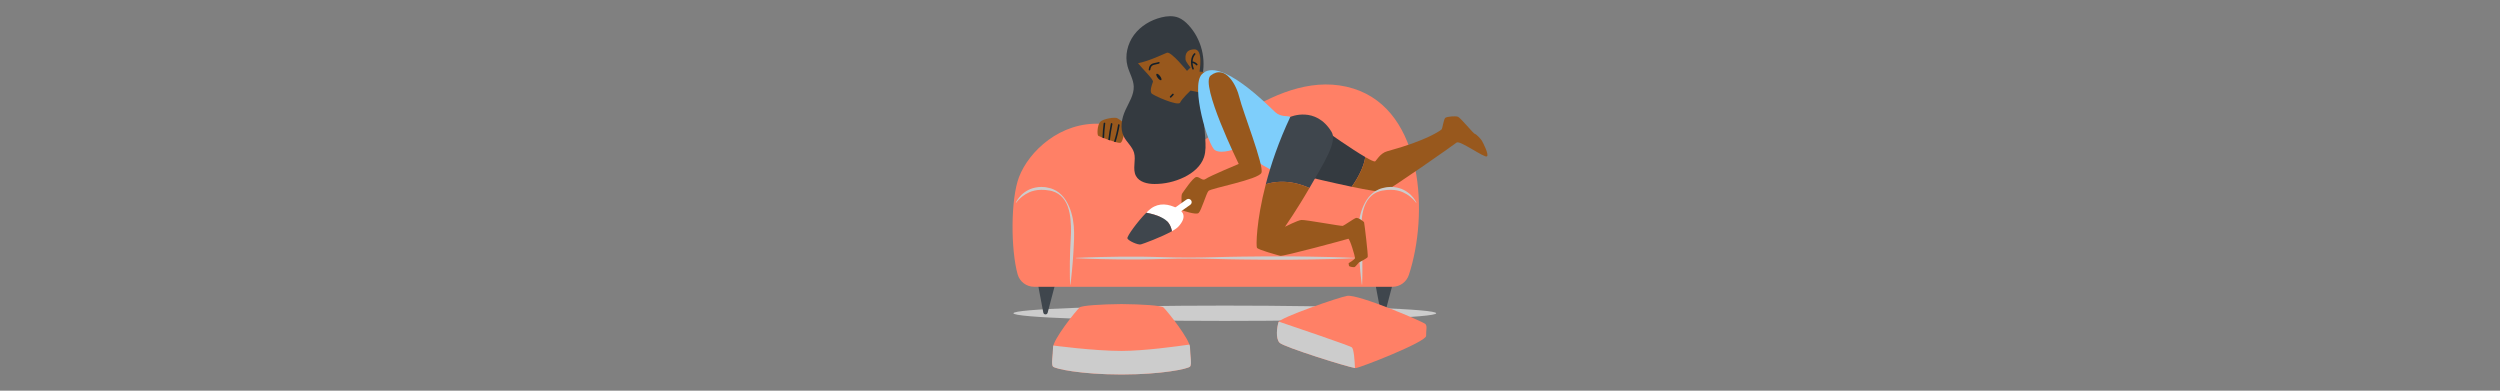 <?xml version="1.0" encoding="UTF-8"?>
<!DOCTYPE svg PUBLIC "-//W3C//DTD SVG 1.1//EN" "http://www.w3.org/Graphics/SVG/1.1/DTD/svg11.dtd">
<!-- Creator: CorelDRAW 2017 -->
<svg xmlns="http://www.w3.org/2000/svg" xml:space="preserve" width="102.51mm" height="16.02mm" version="1.1" style="shape-rendering:geometricPrecision; text-rendering:geometricPrecision; image-rendering:optimizeQuality; fill-rule:evenodd; clip-rule:evenodd"
viewBox="0 0 10251 1602"
 xmlns:xlink="http://www.w3.org/1999/xlink">
 <rect x="0" y="0" width="10251" height="1602" fill="#808080" stroke="none"/>
 <defs>
  <style type="text/css">
   <![CDATA[
    .fil4 {fill:#131F2A;fill-rule:nonzero}
    .fil5 {fill:#343A40;fill-rule:nonzero}
    .fil1 {fill:#3F464D;fill-rule:nonzero}
    .fil6 {fill:#7ECEFB;fill-rule:nonzero}
    .fil3 {fill:#98581D;fill-rule:nonzero}
    .fil2 {fill:#FF8066;fill-rule:nonzero}
    .fil7 {fill:white;fill-rule:nonzero}
    .fil0 {fill:#CCCCCC;fill-rule:nonzero}
   ]]>
  </style>
 </defs>
 <g id="Camada_x0020_1">
  <g id="_1671136422240">
   <path class="fil0" d="M5889 1284.5c0,17.35 -388.09,31.41 -866.82,31.41 -478.73,0 -866.82,-14.06 -866.82,-31.41 0,-17.35 388.09,-31.41 866.82,-31.41 478.73,0 866.82,14.06 866.82,31.41z"/>
   <path class="fil1" d="M5637.58 1149.98c0,5.98 14.73,83.18 24.12,131.8 1.84,9.54 15.33,9.96 17.8,0.57l34.84 -132.37 -76.76 0z"/>
   <path class="fil1" d="M4253.86 1149.98c0,5.98 14.73,83.18 24.12,131.8 1.84,9.54 15.32,9.96 17.8,0.57l34.83 -132.37 -76.75 0z"/>
   <path class="fil2" d="M5550.26 363.45c-308.89,-97.36 -621.13,251.81 -715.14,271.96 -94.01,20.14 -151.09,-117.51 -319.41,-127.59 -168.32,-10.07 -297.32,113.41 -337.36,218.24 -34.63,90.65 -34.03,297.41 -5.62,398.95 8.46,30.25 36.33,50.95 67.75,50.95l1469.34 0c30.57,0 57.5,-19.72 67.09,-48.75 80.9,-244.78 61.94,-672.79 -226.65,-763.76z"/>
   <path class="fil3" d="M4511.36 499.56c11.01,-12.34 59.76,-20.4 69.98,-14.84 10.21,5.56 29.7,20.41 31.56,24.13 1.86,3.71 -5.57,75.19 -19.5,77.05 -13.92,1.86 -83.94,-25.06 -89.78,-28.78 -5.84,-3.71 -4.67,-43.63 7.74,-57.56z"/>
   <path class="fil4" d="M4584.53 511.73c-3.92,23.49 -9.46,46.51 -16.64,69.16 2.2,0.65 4.33,1.25 6.37,1.8 7.18,-22.66 12.72,-45.69 16.65,-69.2 0.69,-4.17 -5.69,-5.96 -6.38,-1.76z"/>
   <path class="fil4" d="M4554.92 507.1c-4.35,21.94 -7.85,43.96 -10.52,66.12 2.11,0.74 4.24,1.48 6.36,2.2 2.65,-22.31 6.17,-44.49 10.54,-66.56 0.82,-4.16 -5.55,-5.94 -6.38,-1.76z"/>
   <path class="fil4" d="M4525.35 506.03c-2.54,19.43 -4.1,38.88 -4.67,58.41 2.07,0.81 4.26,1.65 6.55,2.52 0.51,-20.38 2.09,-40.67 4.74,-60.93 0.55,-4.21 -6.07,-4.17 -6.62,0z"/>
   <g>
    <g>
     <path class="fil5" d="M4927.68 319.82c20.09,-75.55 -1.47,-160.81 -55.06,-217.73 -11.69,-12.42 -25.09,-23.74 -40.99,-29.91 -21.79,-8.47 -46.31,-6.52 -69.02,-0.99 -44.09,10.75 -85.43,35.32 -112.49,71.76 -27.05,36.43 -38.61,85 -26.71,128.79 7.62,28.04 24.35,53.98 25.36,83.02 1.2,34.21 -19.41,64.71 -33.68,95.82 -15.79,34.44 -23.95,75.79 -6.85,109.6 11.77,23.28 34.41,40.71 41.75,65.74 9.06,30.95 -7.4,66.93 7.82,95.36 13.68,25.54 46.76,33.02 75.73,33.15 42.17,0.18 84.36,-9.49 122.25,-28.02 35.5,-17.36 68.7,-44.57 81.12,-82.08 8.13,-24.55 6.65,-51.1 5.09,-76.92 -2.33,-38.27 -4.66,-76.65 -11.36,-114.4 -3.39,-19.07 -7.91,-38.39 -5.52,-57.61 1.56,-12.55 6.04,-24.82 5.44,-37.44l-2.88 -38.14z"/>
    </g>
    <g>
     <path class="fil3" d="M4918.38 293.78c0,0 17.06,-93.1 -21.73,-91.55 -38.79,1.56 -35.68,29.48 -35.68,40.35 0,10.86 20.7,34.13 20.7,34.13l-14.5 13.97c0,0 -65.17,-80.69 -82.24,-74.48 -12.95,4.71 -70.6,33.54 -118.66,43.1 22.3,27.4 64.66,67.28 61.25,76.38 -4.65,12.41 -12.53,33.88 -6.66,46.16 4.04,8.45 110.51,55.1 117.98,38.97 7.46,-16.14 42.83,-49.45 42.83,-49.45l78.6 15.81 24.83 -88.73 -66.72 -4.66z"/>
    </g>
   </g>
   <path class="fil0" d="M4165.14 831.16c0,0 0.86,-2.2 2.99,-6.05 2.17,-3.82 5.59,-9.33 10.81,-15.75 5.16,-6.44 12.22,-13.82 21.74,-20.59 9.4,-6.83 21.17,-13.45 35.17,-17.38 13.92,-3.73 29.81,-6.27 46.25,-4.24 4.14,0.14 8.2,1.11 12.34,1.87 4.16,0.96 8.2,1.52 12.54,2.93l6 1.9 6.26 2.5c4.21,1.66 8.07,3.82 11.99,6.04 15.47,9.24 28.53,22.65 38.58,38.11 9.87,15.6 17.47,32.92 22.8,50.92 2.69,8.99 4.88,18.14 6.62,27.33 1.61,9.22 2.79,18.46 3.65,27.65 1.5,18.41 1.74,36.55 1.1,53.97 -0.54,17.3 -1.24,34.02 -2.29,49.87 -0.9,15.84 -2.04,30.82 -3.08,44.64 -1.15,13.82 -2.19,26.48 -3.39,37.7 -1.16,11.21 -2,21 -3,29.05 -1.86,16.1 -3.16,25.29 -3.16,25.29l-1.32 -0.05c0,0 -0.44,-9.26 -0.79,-25.44 -0.24,-8.1 -0.17,-17.91 -0.28,-29.18 -0.15,-11.26 0,-23.96 0.14,-37.82 0.25,-13.85 0.51,-28.85 1.1,-44.71 0.43,-15.87 1.29,-32.59 2.37,-49.87 1.31,-17.15 1.56,-34.85 0.96,-52.74 -0.26,-8.95 -0.83,-17.96 -1.82,-26.96 -0.84,-9.02 -2.08,-18.04 -3.83,-26.97 -3.63,-17.79 -9.44,-35.4 -19.17,-50.49 -9.61,-15.09 -23.21,-27.22 -38.51,-34 -3.8,-1.65 -7.68,-3.31 -11.52,-4.38l-5.72 -1.67 -6.16 -1.28c-3.7,-0.84 -7.93,-0.97 -11.76,-1.53 -3.9,-0.5 -7.73,-1.22 -11.56,-1.11 -3.81,-0.07 -7.55,-0.32 -11.24,-0.47 -3.68,0.21 -7.29,0.43 -10.85,0.64 -3.59,-0.01 -7,0.76 -10.39,1.29 -3.38,0.58 -6.75,0.98 -9.88,2.05 -12.92,2.9 -23.93,8.4 -33.26,13.88 -4.72,2.7 -8.75,5.82 -12.64,8.55 -3.62,3.03 -7.08,5.74 -9.93,8.49 -5.91,5.3 -9.95,10.14 -12.67,13.44 -2.79,3.28 -4.04,5.21 -4.04,5.21l-1.15 -0.64z"/>
   <path class="fil0" d="M4411.2 1057.44c0,0 4.47,-0.23 12.86,-0.66 8.38,-0.34 20.68,-0.83 36.34,-1.46 15.65,-0.65 34.66,-0.94 56.46,-1.54 21.8,-0.65 46.4,-0.95 73.24,-1.3 26.83,-0.18 55.9,-0.48 86.65,-0.18 30.74,0.26 63.17,1.44 96.71,2.24 33.55,1.02 68.21,1.64 103.43,1.51 17.61,-0.14 35.36,-0.28 53.18,-0.42 17.82,-0.38 35.7,-0.77 53.59,-1.15 17.89,-0.45 35.78,-0.89 53.6,-1.33 17.82,-0.3 35.57,-0.59 53.18,-0.88 35.22,-0.35 69.88,-0.69 103.42,-1.02 33.55,-0.27 65.97,-0.35 96.72,-0.05 30.75,0.13 59.82,0.65 86.65,1.12 26.84,0.46 51.43,0.79 73.24,1.5 21.8,0.63 40.81,1.19 56.46,1.64 31.31,1.11 49.2,1.98 49.2,1.98l0 1.32c0,0 -17.89,0.87 -49.2,1.98 -15.65,0.45 -34.66,1.01 -56.46,1.64 -21.81,0.71 -46.4,1.04 -73.24,1.49 -26.83,0.48 -55.9,1 -86.65,1.13 -30.75,0.3 -63.17,0.22 -96.72,-0.05 -33.54,-0.33 -68.2,-0.67 -103.42,-1.02 -17.61,-0.29 -35.36,-0.58 -53.18,-0.88 -17.82,-0.44 -35.71,-0.88 -53.6,-1.33 -17.89,-0.38 -35.77,-0.77 -53.59,-1.15 -17.82,-0.14 -35.57,-0.28 -53.18,-0.42 -35.22,-0.13 -69.88,0.49 -103.43,1.51 -33.54,0.81 -65.97,1.98 -96.71,2.24 -30.75,0.3 -59.82,0 -86.65,-0.18 -26.84,-0.35 -51.44,-0.65 -73.24,-1.29 -21.8,-0.61 -40.81,-0.89 -56.46,-1.56 -15.66,-0.62 -27.96,-1.11 -36.34,-1.44 -8.39,-0.44 -12.86,-0.67 -12.86,-0.67l0 -1.32z"/>
   <g>
    <path class="fil6" d="M4927.67 304.9c-46.04,49.72 25.53,293.1 54.39,310.94 28.87,17.85 88.51,-7.54 88.51,-7.54 0,0 159.51,109.01 166.8,95.31 7.29,-13.7 62.34,-218.39 53.37,-224.26 -8.96,-5.86 -38.05,2.19 -61.89,-19.51 -23.84,-21.7 -228.93,-232.94 -301.18,-154.94z"/>
    <g>
     <path class="fil5" d="M5578.32 705.36c9.21,-19.41 16.82,-40.21 19.83,-61.36 -56.7,-32.98 -151.37,-99.87 -151.37,-99.87l-80.35 181.87c0,0 92.07,22.28 176.1,39.78 13.72,-19 25.75,-39.24 35.79,-60.42z"/>
     <path class="fil3" d="M6076.25 576.84c-3.71,-6.71 -23.43,-27.42 -28.83,-27.9 -5.4,-0.48 -58.23,-65.92 -69.1,-70.14 -10.86,-4.22 -43.16,-0.59 -51.08,3.73 -7.93,4.32 -11.89,44.19 -16.45,48.39 -3.37,3.1 -57.33,44.64 -222.72,89.3 -29.75,8.04 -45.22,40.19 -49.79,41.58 -4.57,1.4 -19.97,-6.07 -40.13,-17.8 -3.01,21.15 -10.62,41.95 -19.83,61.36 -10.04,21.18 -22.07,41.42 -35.79,60.42 63.64,13.25 122.67,23.76 133.56,19.76 25.29,-9.3 283.44,-190.38 296.52,-200.95 13.09,-10.56 113.55,63.29 124.11,56.78 10.56,-6.5 -16.76,-57.81 -20.47,-64.53z"/>
     <path class="fil2" d="M5807.32 831.48c0,0 -40.66,-76.7 -137.68,-55.44 -97.02,21.25 -95.17,152.46 -94.25,193.11 0.92,40.66 9.24,197.74 9.24,197.74l222.69 -335.41z"/>
     <path class="fil0" d="M5806.74 831.8c0,0 -1.25,-1.93 -4.04,-5.21 -2.72,-3.3 -6.76,-8.14 -12.67,-13.44 -2.85,-2.75 -6.31,-5.46 -9.93,-8.49 -3.89,-2.73 -7.92,-5.85 -12.65,-8.55 -9.32,-5.48 -20.33,-10.98 -33.25,-13.88 -3.13,-1.07 -6.49,-1.47 -9.88,-2.05 -3.39,-0.53 -6.8,-1.3 -10.39,-1.29 -3.56,-0.21 -7.17,-0.43 -10.85,-0.64 -3.69,0.15 -7.43,0.4 -11.24,0.47 -3.83,-0.11 -7.66,0.61 -11.56,1.11 -3.83,0.56 -8.06,0.69 -11.76,1.53l-6.16 1.28 -5.73 1.67c-3.82,1.07 -7.71,2.73 -11.51,4.38 -15.3,6.78 -28.9,18.91 -38.51,34 -9.73,15.09 -15.54,32.7 -19.16,50.49 -1.76,8.93 -3,17.95 -3.84,26.97 -0.98,9 -1.56,18.01 -1.82,26.96 -0.6,17.89 -0.35,35.59 0.96,52.74 1.08,17.28 1.94,34 2.38,49.87 0.58,15.86 0.84,30.86 1.09,44.71 0.14,13.86 0.29,26.56 0.14,37.82 -0.11,11.27 -0.04,21.08 -0.28,29.18 -0.35,16.18 -0.79,25.44 -0.79,25.44l-1.32 0.05c0,0 -1.3,-9.19 -3.16,-25.29 -1,-8.05 -1.84,-17.84 -3.01,-29.05 -1.19,-11.22 -2.23,-23.88 -3.38,-37.7 -1.04,-13.82 -2.18,-28.8 -3.08,-44.64 -1.05,-15.85 -1.75,-32.57 -2.29,-49.87 -0.64,-17.42 -0.4,-35.56 1.11,-53.97 0.85,-9.19 2.03,-18.43 3.64,-27.65 1.74,-9.19 3.93,-18.34 6.62,-27.33 5.33,-18 12.93,-35.32 22.8,-50.92 10.05,-15.46 23.11,-28.87 38.58,-38.11 3.92,-2.22 7.78,-4.38 12,-6.04l6.25 -2.5 6 -1.9c4.34,-1.41 8.38,-1.97 12.54,-2.93 4.14,-0.76 8.2,-1.73 12.34,-1.87 16.44,-2.03 32.33,0.51 46.25,4.24 14,3.93 25.77,10.55 35.17,17.38 9.52,6.77 16.58,14.15 21.74,20.59 5.23,6.42 8.65,11.93 10.81,15.75 2.13,3.85 3,6.05 3,6.05l-1.16 0.64z"/>
    </g>
    <g>
     <path class="fil1" d="M5369.21 770.81c56.66,-98.66 115.82,-188.8 90.84,-229.9 -65.24,-107.36 -169.31,-61.56 -169.31,-61.56 -47.79,101.52 -79.54,195.72 -100.42,275.95 38.1,-12.09 80.24,-12.79 119.56,-4.22 20.47,4.45 40.22,11.28 59.33,19.73z"/>
     <path class="fil3" d="M5560 893.74c-8.77,2.68 -48.14,30.69 -53.99,32.47 -5.84,1.79 -154.33,-25.81 -169.84,-24.27 -15.51,1.55 -67.06,27.82 -67.06,27.82 0,0 50.85,-73.21 100.1,-158.95 -19.11,-8.45 -38.86,-15.28 -59.33,-19.73 -39.32,-8.57 -81.46,-7.87 -119.56,4.22 -39.74,152.77 -40.01,254.93 -36.3,260.67 5.66,8.74 83.91,29.72 95.38,33 11.48,3.27 267.17,-65.97 279.04,-69.89 5.99,-1.97 28.13,73.01 27.76,78.95 -0.37,5.95 -26.32,21.16 -26.32,21.16 0,0 0.65,9.28 2.13,11.74 1.48,2.46 16.18,5.26 21.05,4.5 4.87,-0.76 16.06,-16.57 18.99,-18.92 2.92,-2.35 33.49,-16.79 36.06,-22.68 2.57,-5.89 -13.44,-137.97 -14.77,-141.94 -1.33,-3.97 -24.57,-20.83 -33.34,-18.15z"/>
    </g>
   </g>
   <path class="fil3" d="M4964.08 309.78c60.82,-47.2 106.35,39.72 118.44,91.53 12.08,51.81 101.88,279.76 89.79,307.39 -12.08,27.63 -207.92,63.28 -217.23,74.34 -9.31,11.05 -29.48,81.25 -40.34,90.37 -10.87,9.13 -67.74,-11.04 -67.74,-11.04 0,0 -5.67,-60.52 0,-68.28 5.67,-7.76 44.46,-66.72 58.43,-68.27 13.96,-1.55 24.82,18.38 38.79,7.64 13.96,-10.74 134.99,-61.25 134.99,-61.25 0,0 -160.28,-327.39 -115.13,-362.43z"/>
   <g>
    <path class="fil7" d="M4750.29 928.6c-4.17,0 -8.26,-1.95 -10.83,-5.62 -4.22,-5.97 -2.78,-14.23 3.19,-18.43l122.88 -86.55c5.97,-4.22 14.24,-2.78 18.43,3.2 4.21,5.97 2.78,14.23 -3.2,18.43l-122.87 86.55c-2.31,1.64 -4.97,2.42 -7.6,2.42z"/>
    <g>
     <path class="fil7" d="M4828.41 854.72c-36.83,-19.2 -75.4,-24.28 -108.76,0.13 -5.64,4.13 -12.28,10.13 -19.37,17.24 21.71,4.48 43.28,9.88 63,19.85 10.08,5.09 19.74,11.47 26.87,20.23 8.37,10.28 12.52,22.68 15.53,35.69 11.41,-6.45 20.6,-12.69 25.69,-18.18 37.72,-40.66 19.12,-63.44 -2.96,-74.96z"/>
     <path class="fil1" d="M4763.28 891.94c-19.72,-9.97 -41.29,-15.37 -63,-19.85 -34.81,34.95 -80.84,97.51 -77.46,105.62 4.07,9.76 43.13,27.67 55.33,24.41 9.65,-2.57 84.54,-29.95 127.53,-54.26 -3.01,-13.01 -7.16,-25.41 -15.53,-35.69 -7.13,-8.76 -16.79,-15.14 -26.87,-20.23z"/>
    </g>
   </g>
   <path class="fil4" d="M4756.75 312.09c5.35,7.11 7.53,14.5 4.87,16.5 -2.66,2 -9.15,-2.15 -14.5,-9.26 -5.35,-7.12 -7.53,-14.5 -4.87,-16.5 2.66,-2 9.15,2.14 14.5,9.26z"/>
   <path class="fil4" d="M4750.99 254.37c-10.04,3.73 -21.86,3.09 -30.85,9.47 -7.38,5.24 -8.99,13.41 -10.01,21.89 -0.51,4.22 6.11,4.18 6.62,0 1.13,-9.36 3.97,-16.35 13.54,-19.53 7.35,-2.44 15.16,-2.74 22.46,-5.45 3.96,-1.47 2.24,-7.87 -1.76,-6.38z"/>
   <path class="fil4" d="M4802.26 399.71c3.21,-3.37 6.43,-6.74 9.64,-10.12 2.94,-3.08 -1.74,-7.76 -4.68,-4.67 -3.21,3.37 -6.43,6.74 -9.64,10.11 -2.94,3.08 1.73,7.77 4.68,4.68z"/>
   <path class="fil4" d="M4896.34 218.89c-15.72,15.31 -15.57,46.1 -7.06,64.85 1.76,3.87 7.46,0.51 5.71,-3.34 -7.2,-15.87 -7.29,-43.86 6.03,-56.83 3.06,-2.97 -1.63,-7.65 -4.68,-4.68z"/>
   <path class="fil4" d="M4888.65 258.1c6.41,1.22 11.86,4.28 16.21,9.14 2.85,3.18 7.52,-1.51 4.68,-4.68 -5.04,-5.62 -11.71,-9.42 -19.13,-10.84 -4.16,-0.79 -5.95,5.58 -1.76,6.38z"/>
   <g>
    <path class="fil2" d="M5242.47 1320.82c-6.19,20.41 -13.01,67.07 4.53,84.8 17.54,17.73 294.61,104.56 311.84,103.64 17.23,-0.92 289.08,-107.07 288.75,-131.94 -0.33,-24.87 5.33,-39.25 -2.59,-48.54 -7.92,-9.29 -275.19,-123 -320.72,-115.71 -33.54,5.37 -276.14,89.05 -281.81,107.75z"/>
    <path class="fil0" d="M5542.53 1423.9c-11.01,-7.41 -231.74,-82.43 -298.75,-105.12 -0.68,0.75 -1.13,1.43 -1.31,2.04 -6.19,20.41 -13.01,67.07 4.53,84.8 16.9,17.09 274.63,98.29 308.89,103.39 -1.14,-29.77 -4.37,-79.07 -13.36,-85.11z"/>
   </g>
   <g>
    <path class="fil2" d="M4879.5 1424.61c0,-32.37 -91.94,-147.97 -108.82,-163.92 -8.39,-7.93 -88.3,-13.17 -170.35,-13.85l0 -0.03c-0.54,0 -1.08,0.01 -1.62,0.01 -0.55,0 -1.09,-0.01 -1.64,-0.01l0 0.03c-82.04,0.68 -161.95,5.92 -170.34,13.85 -16.88,15.95 -108.83,131.55 -108.83,163.92 0,32.37 -8.71,69.36 0,78.61 8.66,9.19 113.2,32.06 279.17,32.36l0 0.01c0.56,0 1.09,-0.01 1.64,-0.01 0.54,0 1.07,0.01 1.62,0.01l0 -0.01c165.98,-0.3 270.52,-23.17 279.17,-32.36 8.71,-9.25 0,-46.24 0,-78.61z"/>
    <path class="fil0" d="M4879.5 1424.61c0,-3.17 -0.9,-7.16 -2.51,-11.76 -49.54,7.28 -186.27,26.05 -278.28,26.05 -114,0 -279.15,-22.09 -279.51,-22.14 -0.82,2.96 -1.3,5.62 -1.3,7.85 0,32.37 -8.71,69.36 0,78.61 8.66,9.19 113.2,32.06 279.17,32.36l0 0.01c0.56,0 1.09,-0.01 1.64,-0.01 0.54,0 1.07,0.01 1.62,0.01l0 -0.01c165.98,-0.3 270.52,-23.17 279.17,-32.36 8.71,-9.25 0,-46.24 0,-78.61z"/>
   </g>
  </g>
 </g>
</svg>
